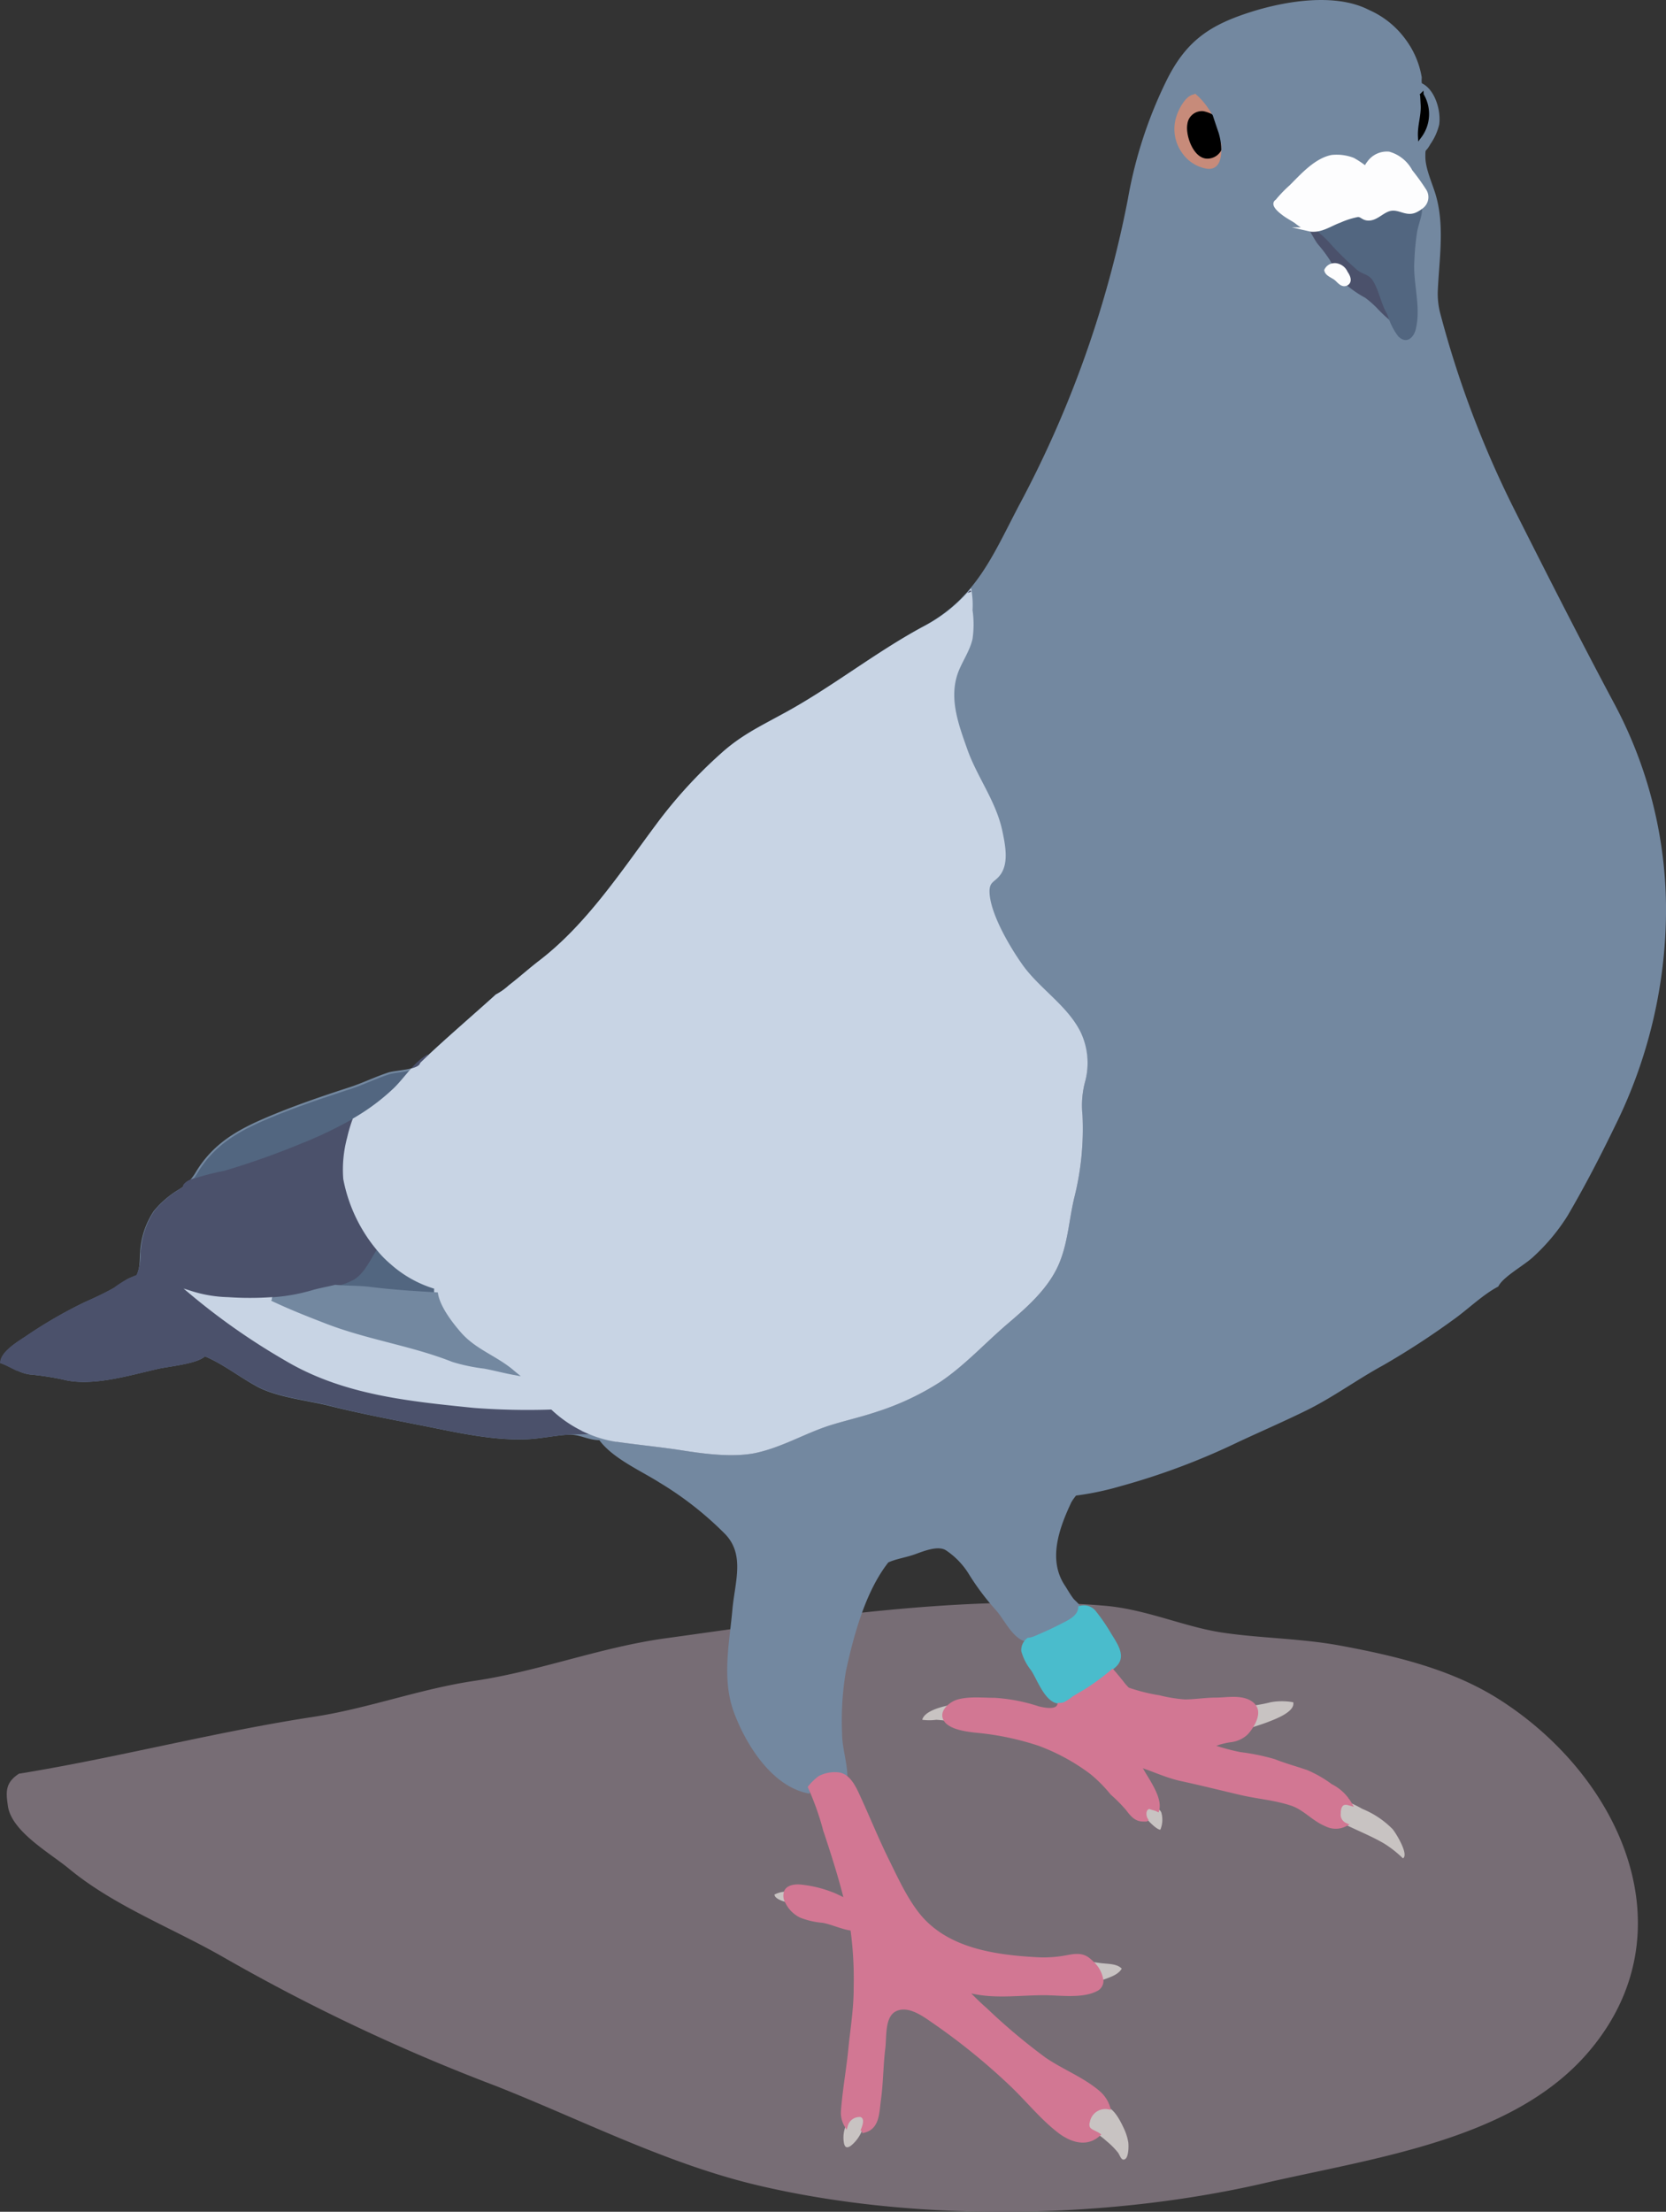 <svg id="d1" xmlns="http://www.w3.org/2000/svg" viewBox="0 0 237.71 315.55"><rect x="0" y="0" width="237.71" height="315.55" fill="#333333" stroke="none"/><defs><style>.cls-1{fill:#776d75;}.cls-2{fill:#7388a0;stroke:#7388a0;}.cls-10,.cls-11,.cls-12,.cls-14,.cls-15,.cls-2,.cls-3,.cls-4,.cls-5,.cls-6{stroke-miterlimit:10;}.cls-11,.cls-12,.cls-14,.cls-15,.cls-2,.cls-3,.cls-4,.cls-5,.cls-6,.cls-7{stroke-width:0.51px;}.cls-3{fill:#4b516b;}.cls-12,.cls-3{stroke:#4b516b;}.cls-4{fill:#fdfdfe;stroke:#fdfdfe;}.cls-5{fill:#c78b7a;stroke:#c78b7a;}.cls-10,.cls-6,.cls-7{stroke:#000;}.cls-7{stroke-linejoin:bevel;}.cls-8{fill:#4abccc;}.cls-9{fill:#c8c3c2;}.cls-10,.cls-12{fill:none;}.cls-10{stroke-width:1.03px;}.cls-11{fill:#d27793;stroke:#d27793;}.cls-13{fill:#526680;}.cls-14{fill:#93a2b5;stroke:#93a2b5;}.cls-15{fill:#c8d4e4;stroke:#c8d4e4;}</style></defs><title>pigeon-svg-1-1</title><path class="cls-1" d="M54.74,253c14-2.28,27.88-5.95,42-8.11,7.79-1.19,15.17-4,23.08-5.15,9.08-1.37,17.65-4.7,26.77-6,19.85-2.74,42.89-6.41,63-4.69,5.92.51,11.3,3,16.7,3.82s11.32.83,16.9,1.87c8,1.48,15.9,3.39,22.6,7.63,17.61,11.16,27.35,33.37,12.79,50.37-10.69,12.48-30.16,15-46.2,18.68-22.37,5.17-49.44,5.59-71.66.47-13.18-3-25.52-9.39-38-14.32A273,273,0,0,1,84.1,279.35c-7.43-4.29-15.79-7.4-22.29-12.77-2.76-2.28-8.19-5.3-8.73-8.94-.29-2-.43-3.37,1.66-4.68" transform="translate(-51.95 0.04)"/><path class="cls-2" d="M289.41,129.95a69.5,69.5,0,0,1-7.27,30.58c-2.11,4.35-4.32,8.62-6.75,12.76a27.9,27.9,0,0,1-4.77,5.73c-1.25,1.22-4.32,2.84-5.08,4.3-2.21,1.17-4.32,3.26-6.41,4.74a111.42,111.42,0,0,1-10,6.49c-3.67,2-7.06,4.51-10.84,6.38-3.23,1.59-6.49,3-9.77,4.53a98.83,98.83,0,0,1-16.8,6.3,41.28,41.28,0,0,1-6.36,1.33,7,7,0,0,0-.78,1.09c-1.75,3.73-3.46,8.36-.86,12.19.36.57.73,1.22,1.17,1.8.31.42,1.15.91,1,1.54-.26,1.09-3.2,2.11-4.06,2.55s-3,2-4,1.46c-1.59-.89-2.47-3-3.67-4.3a36.23,36.23,0,0,1-3.65-4.85,11.31,11.31,0,0,0-3.46-3.65c-1.25-.78-3.33.08-4.64.55s-2.74.65-3.88,1.2h0c-3.33,4.22-5,10.5-6.12,15.6a42.25,42.25,0,0,0-.57,8.91c0,2.21.78,4.32.76,6.38-1.54-.73-5,0-5.34,2-4.95-1-8.6-6.69-10.34-11.36s-.65-9.77-.23-14.43c.34-4,1.88-8-1.07-11.1a48.27,48.27,0,0,0-9.45-7.42c-2.66-1.69-6.72-3.46-8.57-6.07-1.77,0-2.81-.86-4.58-.78s-3.75.52-5.63.63c-4.87.26-10-.91-14.72-1.85s-9.09-1.75-13.65-2.89c-3.23-.81-7.16-1.17-10.08-2.63-2.66-1.41-5.11-3.41-7.82-4.49-.89,1.09-5.11,1.48-6.62,1.82-4,.89-9.43,2.6-13.49,1.54a40.84,40.84,0,0,0-4.79-.73c-1.54-.23-2.58-1.07-3.94-1.55.16-1.33,2.37-2.68,3.41-3.36A65,65,0,0,1,64.1,186c1.43-.63,2.87-1.3,4.22-2.06,1-.52,2-1.62,3.2-1.64.86-1.46.52-3.07.78-4.69a11.46,11.46,0,0,1,1.8-4.72,13.43,13.43,0,0,1,3.36-2.92,7.35,7.35,0,0,0,2.67-2.69c2.32-3.83,5.58-5.78,9.64-7.53S98,156.59,102,155.29c1.82-.6,3.57-1.46,5.39-2.06,1.07-.36,4.4-.36,4.74-1.51,2.89-2.81,7.68-6.93,10.73-9.69a9.12,9.12,0,0,0,1.88-1.33c1.46-1.12,2.84-2.37,4.3-3.49,6.83-5.24,11.77-12.82,16.85-19.62a67.18,67.18,0,0,1,9.07-9.93c2.81-2.55,5.44-3.8,8.73-5.6,6.9-3.7,13.21-8.78,20.11-12.5,7.66-4.12,10-10.21,13.81-17.45A155.08,155.08,0,0,0,213.13,28.4a62.46,62.46,0,0,1,5.57-17c2.79-5.55,6.15-7.71,11.93-9.53,4.72-1.48,11.8-2.71,16.54-.26a12.56,12.56,0,0,1,5.11,4.1A12.24,12.24,0,0,1,254.55,11c0,.26-.08,1,.16,1.07,1.72.81,2.6,3.65,2.34,5.6a7.91,7.91,0,0,1-1.22,2.71c-.7,1.28-.76.52-.76,1.93,0,1.9,1.12,4.09,1.59,5.89,1.15,4.27.36,9,.18,13.34a11.47,11.47,0,0,0,.42,3.41A144.42,144.42,0,0,0,267.91,73c4.58,9.09,9.25,18.29,14,27.2A62.24,62.24,0,0,1,289.41,129.95Z" transform="translate(-51.95 0.04)"/><path class="cls-3" d="M250,45.1c-.42-.36-.81-.76-1.12-1.07a14.15,14.15,0,0,0-2-1.8,16,16,0,0,1-2.71-1.85c.49-.36.05-1.09-.21-1.56a1.83,1.83,0,0,0-1.46-1.15.65.65,0,0,0-.21,0c-.08-.21-.21-.42-.31-.63a19.34,19.34,0,0,0-1.77-2.37c-.39-.49-.78-1.3-1.25-2a4.84,4.84,0,0,0,.6,0h0A16,16,0,0,1,242,35a43.44,43.44,0,0,0,3.33,3.23c.83.83,1.82.65,2.47,1.77.83,1.35,1.07,3,1.82,4.38A6.7,6.7,0,0,1,250,45.1Z" transform="translate(-51.95 0.04)"/><path class="cls-4" d="M244.18,40.39l-.13.08c-.65.29-1.09-.44-1.54-.78s-1.25-.6-1.35-1.17v0a1.31,1.31,0,0,1,1.15-.76.65.65,0,0,1,.21,0A1.83,1.83,0,0,1,244,38.86C244.28,39.25,244.68,40,244.18,40.39Z" transform="translate(-51.95 0.04)"/><path class="cls-5" d="M225.95,21.37c0,1.3-.34,2.55-1.69,2.42a5.12,5.12,0,0,1-3.49-2.24,5.56,5.56,0,0,1-.76-4.79c.29-1,1.3-3.07,2.47-3.1a9.62,9.62,0,0,1,1.72,2,3.68,3.68,0,0,1,.49.89,4.43,4.43,0,0,0-1.12-.39,1.83,1.83,0,0,0-2,1.62c-.29,1.46.78,4.56,2.53,4.64A2,2,0,0,0,225.95,21.37Z" transform="translate(-51.95 0.04)"/><path class="cls-6" d="M254.52,19.44c-.08-1.54.47-2.94.39-4.48l-.08-1.48A5.3,5.3,0,0,1,254.52,19.44Z" transform="translate(-51.95 0.04)"/><path class="cls-7" d="M225.95,21.34h0a2,2,0,0,1-1.8,1c-1.75-.08-2.81-3.18-2.53-4.64a1.83,1.83,0,0,1,2-1.62,4.43,4.43,0,0,1,1.12.39s.55,1.67.83,2.47A8.42,8.42,0,0,1,225.95,21.34Z" transform="translate(-51.95 0.04)"/><path class="cls-8" d="M211,237.92c-.1.1-.23.18-.34.29a34.15,34.15,0,0,1-3.86,2.84c-.57.36-1.12.7-1.69,1a7.23,7.23,0,0,1-1.33.86,2.46,2.46,0,0,1-.73.1h0c-2-.08-3.1-3.46-4-4.77a7.64,7.64,0,0,1-1.38-2.71,2.13,2.13,0,0,1,.91-1.9h0a3.1,3.1,0,0,0,.94-.23c1.3-.55,2.63-1.15,3.88-1.8,1.07-.55,2.42-1.15,2.4-2.45a2.16,2.16,0,0,1,2.55.73,26.43,26.43,0,0,1,2.14,3.13C211.49,234.64,212.79,236.44,211,237.92Z" transform="translate(-51.95 0.04)"/><path class="cls-9" d="M187,245.45c-.49-.05-1-.1-1.46-.13a7.43,7.43,0,0,1-2,0c.26-1.12,2.29-1.77,3.86-2.08C186.69,243.81,186.28,244.65,187,245.45Z" transform="translate(-51.95 0.04)"/><path class="cls-9" d="M236.47,242.82c.31,1.35-2.55,2.4-3.46,2.76s-1.75.6-2.63.91c.68-1,1.25-2.34.49-3.2.78-.13,1.56-.26,2.37-.47A9,9,0,0,1,236.47,242.82Z" transform="translate(-51.95 0.04)"/><path class="cls-10" d="M244.28,257.07a2.37,2.37,0,0,0-.6-.08" transform="translate(-51.95 0.04)"/><path class="cls-9" d="M252.13,265.09a16.15,16.15,0,0,0-2.6-2.06c-1.67-1-3.54-1.75-5.29-2.6l-.31-.16a1.56,1.56,0,0,1-.91-1.62c0-.83.23-1.69,1.25-1.59l.29.08a18.73,18.73,0,0,1,1.77.89,12.87,12.87,0,0,1,4.32,2.89C251.16,261.53,253,264.55,252.13,265.09Z" transform="translate(-51.95 0.04)"/><path class="cls-9" d="M164.28,271.37c-.78-.18-1.82-.57-1.82-1.12a4,4,0,0,1,1.64-.42A1.75,1.75,0,0,0,164.28,271.37Z" transform="translate(-51.95 0.04)"/><path class="cls-9" d="M175,303.83a.78.78,0,0,1-.1.21,5.34,5.34,0,0,1-1.48,2c-.91.7-1.07-.08-1.12-.94a4.41,4.41,0,0,1,.34-1.88,2,2,0,0,1,2.16-1.43C175.62,302.14,175.28,303.08,175,303.83Z" transform="translate(-51.95 0.04)"/><path class="cls-9" d="M212,280.83c-.55.94-1.8,1.25-2.92,1.69a4.23,4.23,0,0,0-1.43-2.63c.55,0,1.09.13,1.67.18C210.11,280.15,211.41,280.15,212,280.83Z" transform="translate(-51.95 0.04)"/><path class="cls-10" d="M210,300.6a2.17,2.17,0,0,0-.39-.1" transform="translate(-51.95 0.04)"/><path class="cls-9" d="M212.48,308c-.57.34-.73-.63-1.07-1a10.72,10.72,0,0,0-1.54-1.54,12.31,12.31,0,0,0-1.17-.94c-.16-.1-.34-.18-.52-.29-.7-.34-1.15-.52-1-1.43a2.49,2.49,0,0,1,2.77-2.17h.15c1,.47,1.8,2.11,2.21,3a7.43,7.43,0,0,1,.63,2C213,306.12,213,307.69,212.48,308Z" transform="translate(-51.95 0.04)"/><path class="cls-11" d="M230.37,246.5a5.12,5.12,0,0,1-.63.78,4,4,0,0,1-2.32,1,11.92,11.92,0,0,0-1.67.39c-.13.05-.39.16-.7.31l-1.64-.55a15.4,15.4,0,0,1-3.46-2.06,33.93,33.93,0,0,1-3.62-2.45c-1.07-.91-2.24-1.88-3.26-2.89l.57.18a25.07,25.07,0,0,0,3.67.86,21.6,21.6,0,0,0,3.67.6c1.48,0,2.94-.26,4.43-.26,1.72,0,4-.52,5.34.76a.46.46,0,0,1,.1.13C231.62,244.15,231.05,245.51,230.37,246.5Z" transform="translate(-51.95 0.04)"/><path class="cls-11" d="M173.48,275.15c-1.35-.16-2.81-.89-4.14-1.12a10.89,10.89,0,0,1-3.15-.73,4.31,4.31,0,0,1-1.93-1.93h0a1.75,1.75,0,0,1-.18-1.54c.21-.47.81-.81,1.93-.76a16.54,16.54,0,0,1,4.58,1.07c.68.23,1.33.65,2,.86h0c.26,1.09.52,2.19.73,3.28C173.38,274.6,173.43,274.89,173.48,275.15Z" transform="translate(-51.95 0.04)"/><path class="cls-9" d="M217.51,261c-.47,0-1.46-1-1.8-1.38a.57.57,0,0,1-.13-.21h-.05c-.39-.63-.34-1.69.47-1.8.31.16.76.21,1.12.39a1.12,1.12,0,0,1,.52.52A3.68,3.68,0,0,1,217.51,261Z" transform="translate(-51.95 0.04)"/><path class="cls-11" d="M243,258.66a1.56,1.56,0,0,0,.91,1.62,3,3,0,0,1-2.74,0c-1.9-.78-3.13-2.42-5.08-3-2.24-.73-4.56-.91-6.88-1.43-2.94-.68-5.89-1.43-8.83-2.06-2.08-.47-4-1.41-5.91-2,.1.13.29.52.42.73.76,1.38,2.66,3.93,2.21,5.65-.36-.18-.81-.23-1.12-.39-.81.1-.86,1.17-.47,1.8a3.22,3.22,0,0,1-.47,0c-1.07,0-1.64-.78-2.24-1.56a21.94,21.94,0,0,0-2.19-2.21,20.4,20.4,0,0,0-2.89-2.92,29.18,29.18,0,0,0-7.55-4.12,40.32,40.32,0,0,0-8.54-1.82c-1.33-.13-3.65-.36-4.61-1.38h0c-.7-.81-.31-1.64.42-2.24a3.42,3.42,0,0,1,1.12-.63c1.59-.49,3.59-.26,5.31-.26a25.11,25.11,0,0,1,6.2,1.2c1.22.31,2.76.49,3-.47a2.46,2.46,0,0,0,.73-.1,7.23,7.23,0,0,0,1.33-.86c.57-.34,1.12-.68,1.69-1a34.15,34.15,0,0,0,3.86-2.84c.57.65,1.2,1.43,1.64,2,.26.29.52.57.81.86,1,1,2.19,2,3.26,2.89a33.93,33.93,0,0,0,3.62,2.45,15.4,15.4,0,0,0,3.46,2.06l1.64.55a33.53,33.53,0,0,0,3.75,1,30.82,30.82,0,0,1,4.9,1c1.51.6,3,1,4.58,1.54a16.52,16.52,0,0,1,3.49,2,6.52,6.52,0,0,1,2.76,2.6l-.29-.08C243.28,257,243,257.83,243,258.66Z" transform="translate(-51.95 0.04)"/><path class="cls-11" d="M207.16,302.79c-.13.91.31,1.09,1,1.43.18.1.36.18.52.29-1.56,1.41-3.57,1-5.42-.34-2.58-1.93-4.66-4.58-7-6.8A91.6,91.6,0,0,0,185,288.25c-1.43-1-3.31-2.29-5.05-1.69-2.08.73-1.72,3.8-1.93,5.57-.31,2.45-.29,5-.63,7.4-.26,1.88-.16,4.17-2.45,4.51a.78.78,0,0,0,.1-.21c.29-.76.6-1.69-.21-2.08a2,2,0,0,0-2.16,1.43,3.52,3.52,0,0,1-.47-2.11c.21-2.76.7-5.55,1-8.28.29-3.15.83-6.15.81-9.3a52.47,52.47,0,0,0-.47-8.34c-.05-.26-.1-.55-.16-.83-.21-1.09-.47-2.19-.73-3.28h0c-.83-3.36-1.9-6.69-3-10a39.53,39.53,0,0,0-2.16-6.1,7.25,7.25,0,0,1,1.43-1.38,4.68,4.68,0,0,1,2.74-.47c1.59.26,2.37,2.32,3,3.67,1.28,2.81,2.47,5.73,3.83,8.49s2.79,5.91,4.74,8.21c4.12,4.79,10.89,5.68,16.85,6a17.38,17.38,0,0,0,3.88-.26c1.17-.21,2.32-.49,3.31.34a5.3,5.3,0,0,1,.44.39h0a4.23,4.23,0,0,1,1.43,2.63,1.38,1.38,0,0,1-.86,1.28c-2,1-5.16.52-7.35.52-3.86,0-7.42.63-11.23-.47.94.94,1.85,1.88,2.87,2.76a86.52,86.52,0,0,0,8.39,7.06c2.45,1.69,5.42,2.81,7.68,4.74a4.64,4.64,0,0,1,1.46,2.19h0a2.49,2.49,0,0,0-2.89,2Z" transform="translate(-51.95 0.04)"/><path class="cls-11" d="M180.8,273.85a48,48,0,0,0,3.39,4.56,28.76,28.76,0,0,0,3.86,3.91c.55.49,1.07,1,1.59,1.54" transform="translate(-51.95 0.04)"/><path class="cls-12" d="M78.28,169.25c.43-1.11,4.51-1.68,5.77-2a110.06,110.06,0,0,0,10.82-3.82c5.1-2.09,9.63-4.3,13.48-8,1.48-1.42,3-3.82,4.75-4.77" transform="translate(-51.95 0.04)"/><path class="cls-12" d="M190.18,84.33c.29.31.16,1.8.18,2.68a14.16,14.16,0,0,1,0,4.06c-.42,1.82-1.64,3.39-2.19,5.16-1.12,3.62.23,7.24,1.46,10.71,1.41,4,4.12,7.42,5,11.67.42,2,.86,4.32-.18,5.89-.76,1.12-1.64,1-1.67,2.58,0,3.13,2.89,8,4.64,10.47,2.4,3.49,6.41,5.89,8.34,9.64a10,10,0,0,1,.81,6.88,13.28,13.28,0,0,0-.42,5A39.89,39.89,0,0,1,205,170.71c-.73,3-.89,6.12-2,9-1.35,3.62-4.45,6.38-7.4,8.88-3.2,2.74-6.12,5.94-9.59,8.28a37.77,37.77,0,0,1-8.86,4.19c-2.37.81-4.85,1.35-7.11,2.08-3.52,1.17-6.77,3.13-10.45,3.88-3.18.63-7.11.1-10.24-.39s-6.51-.81-9.74-1.28a17.3,17.3,0,0,1-8.91-4.56c-1.82-1.54-3.52-3.31-5.39-4.92l-.18-.16c-2.4-2.08-5.37-3-7.55-5.42-1.2-1.35-3.07-3.7-3.41-5.73a3.78,3.78,0,0,1,0-.94,16.34,16.34,0,0,1-6.33-3.52,14.83,14.83,0,0,1-2-2.06,22,22,0,0,1-4.66-9.93,17.37,17.37,0,0,1,.55-5.81,20.13,20.13,0,0,1,.78-2.63" transform="translate(-51.95 0.04)"/><path class="cls-12" d="M71.1,182.25c-1.89,6.07,7.8,8.14,11.23,11.38" transform="translate(-51.95 0.04)"/><path class="cls-12" d="M105.85,178.06c-1.07,1.62-1.88,3.54-3.36,4.45a10,10,0,0,1-2.71,1c-1.15.29-2.37.49-3.31.78a26.52,26.52,0,0,1-5.73,1,44.83,44.83,0,0,1-6.2,0,19,19,0,0,1-5.24-.86h0a9.52,9.52,0,0,1-2.79-1.54c-1.48-1.2-4.3-2.28-4.25-4.42" transform="translate(-51.95 0.04)"/><path class="cls-12" d="M54.2,195.15c2.92,1.07,7.35-.42,10.24-.89a37.77,37.77,0,0,0,10.26-3.41c.68-.34,1.33-.83,2-1.25" transform="translate(-51.95 0.04)"/><path class="cls-12" d="M79.28,184.39s0,.05,0,0a94.21,94.21,0,0,0,13.45,9.46c8.21,4.9,17.61,5.78,26.81,6.72a99.17,99.17,0,0,0,11.15.23" transform="translate(-51.95 0.04)"/><path class="cls-12" d="M90.75,185.3c2.47,1.15,5,2.16,7.58,3.18,6,2.37,12.37,3.2,18.26,5.55a26.34,26.34,0,0,0,4.48.94c1.48.29,2.84.65,4.27.91" transform="translate(-51.95 0.04)"/><path class="cls-12" d="M99.79,183.51c1.64.16,3.36.1,4.9.29,3.1.39,6.33.6,9.51.78" transform="translate(-51.95 0.04)"/><path class="cls-13" d="M254,46.74c-.26,1.35-1.33,2.42-2.55,1.2A9.29,9.29,0,0,1,250,45.1a6.7,6.7,0,0,0-.29-.63c-.76-1.41-1-3-1.82-4.38-.65-1.12-1.64-.94-2.47-1.77a43.44,43.44,0,0,1-3.33-3.23,16,16,0,0,0-2.45-2.34c1.22-.08,2.34-.86,3.52-1.28a11.61,11.61,0,0,1,2.55-.81c.52,0,.73.42,1.33.49,1.3.18,2.19-1.2,3.44-1.38s2.19.83,3.46.26a4.53,4.53,0,0,0,.91-.57c.1,1.22-.49,2.34-.7,3.59a35.17,35.17,0,0,0-.39,4.06C253.53,40.31,254.7,43.54,254,46.74Z" transform="translate(-51.95 0.04)"/><path class="cls-4" d="M254.81,29.47a4.53,4.53,0,0,1-.91.57c-1.28.57-2.21-.44-3.46-.26s-2.14,1.56-3.44,1.38c-.6-.08-.81-.52-1.33-.49a11.61,11.61,0,0,0-2.55.81c-1.17.42-2.29,1.2-3.52,1.28h0a4.84,4.84,0,0,1-.6,0l-.44-.1a8,8,0,0,1-1.72-1.09c-.55-.36-1.17-.68-1.69-1.07s-1.8-1.38-1-1.85h0a18.34,18.34,0,0,1,2-2.08c1.59-1.59,3.54-3.8,5.84-4.25a6.54,6.54,0,0,1,3,.39,12.4,12.4,0,0,1,1.82,1.22,2.53,2.53,0,0,1,.42-.73,3.16,3.16,0,0,1,2.89-1.35,5.1,5.1,0,0,1,3.13,2.55,31.44,31.44,0,0,1,2,2.78A1.74,1.74,0,0,1,254.81,29.47Z" transform="translate(-51.95 0.04)"/><path class="cls-13" d="M110.76,152.63c-.85,1-1.66,2-2.46,2.77a30.63,30.63,0,0,1-5.8,4.32,60.22,60.22,0,0,1-7.69,3.67A110.65,110.65,0,0,1,84,167.25a38.28,38.28,0,0,0-4.72,1.22,7.77,7.77,0,0,0,.86-1.19c2.32-3.83,5.57-5.78,9.64-7.53S98,156.63,102,155.32c1.82-.6,3.57-1.46,5.39-2.06C108.05,153,109.61,152.95,110.76,152.63Z" transform="translate(-51.95 0.04)"/><path class="cls-3" d="M105.86,178.06c-1.07,1.62-1.87,3.54-3.36,4.46a10.08,10.08,0,0,1-2.71,1c-1.15.29-2.37.49-3.31.78a26.56,26.56,0,0,1-5.73,1,45.42,45.42,0,0,1-6.2,0,19,19,0,0,1-5.23-.86h0a9.53,9.53,0,0,1-2.79-1.54c-1.47-1.18-4.25-2.26-4.25-4.36v-.06a8.82,8.82,0,0,1,.1-.9,11.42,11.42,0,0,1,1.8-4.72,13.41,13.41,0,0,1,3.36-2.92,10.29,10.29,0,0,0,1.79-1.47A38.28,38.28,0,0,1,84,167.25a110.65,110.65,0,0,0,10.82-3.82,60.22,60.22,0,0,0,7.69-3.67,20.79,20.79,0,0,0-.77,2.6,17.32,17.32,0,0,0-.55,5.81A22,22,0,0,0,105.86,178.06Z" transform="translate(-51.95 0.04)"/><path class="cls-13" d="M114.19,184.57c-3.18-.18-6.41-.39-9.51-.78-1.53-.19-3.25-.13-4.9-.29a10.08,10.08,0,0,0,2.71-1c1.49-.92,2.29-2.84,3.36-4.46a14.71,14.71,0,0,0,2,2.06,16.41,16.41,0,0,0,6.33,3.52A3.81,3.81,0,0,0,114.19,184.57Z" transform="translate(-51.95 0.04)"/><path class="cls-3" d="M136.06,204.33c-1,0-2.08,0-3.05.07-1.82.1-3.75.52-5.63.62-4.87.26-10-.91-14.72-1.85s-9.08-1.74-13.65-2.92c-3.23-.81-7.17-1.17-10.08-2.63-2.65-1.37-5.1-3.37-7.81-4.45-.89,1.1-5.11,1.49-6.61,1.83-4,.89-9.43,2.6-13.5,1.53a40.08,40.08,0,0,0-4.79-.73,6,6,0,0,1-1.74-.55c2.91.88,7.16-.53,10-1a37.63,37.63,0,0,0,10.26-3.41,15.58,15.58,0,0,0,1.5-.93c-3.29-1.86-6.22-4.05-5.11-7.64a2.54,2.54,0,0,1,.44-.06,7.83,7.83,0,0,0,.68-3.74c0,2.1,2.78,3.18,4.25,4.36a9.53,9.53,0,0,0,2.78,1.56s0,.05,0,0a94.49,94.49,0,0,0,13.45,9.46c8.21,4.9,17.61,5.78,26.81,6.72a100.35,100.35,0,0,0,11.15.23A20.79,20.79,0,0,0,136.06,204.33Z" transform="translate(-51.95 0.04)"/><path class="cls-14" d="M138.59,204.33c.23.32.48.65.75,1a13.73,13.73,0,0,1-3.28-1Z" transform="translate(-51.95 0.04)"/><path class="cls-3" d="M76.2,189.93a15.58,15.58,0,0,1-1.5.93,37.63,37.63,0,0,1-10.27,3.39c-2.8.45-7,1.86-10,1h-.09c-.7-.32-1.35-.71-2.11-1,.15-1.33,2.37-2.68,3.41-3.36A64.92,64.92,0,0,1,64.06,186c1.43-.63,2.86-1.31,4.22-2.06a12.43,12.43,0,0,1,2.81-1.66C70,185.87,72.91,188.06,76.2,189.93Z" transform="translate(-51.95 0.04)"/><path class="cls-12" d="M113.06,150.63a9.21,9.21,0,0,0-2.3,2" transform="translate(-51.95 0.04)"/><path class="cls-12" d="M79.28,168.47a1.83,1.83,0,0,0-1,.79" transform="translate(-51.95 0.04)"/><path class="cls-15" d="M206.57,154.07a13.33,13.33,0,0,0-.42,5A40,40,0,0,1,205,170.71c-.73,3-.89,6.12-2,9-1.36,3.62-4.46,6.38-7.4,8.88-3.2,2.73-6.12,5.94-9.58,8.28a37.93,37.93,0,0,1-8.86,4.2c-2.37.81-4.84,1.35-7.11,2.08-3.52,1.17-6.77,3.12-10.45,3.88-3.18.62-7.11.1-10.24-.39s-6.51-.81-9.74-1.28a17.29,17.29,0,0,1-8.91-4.56c-1.82-1.53-3.52-3.31-5.39-4.92l-.18-.16c-2.4-2.08-5.37-3-7.56-5.42-1.19-1.35-3.07-3.7-3.41-5.73a3.81,3.81,0,0,1,0-.94,16.41,16.41,0,0,1-6.33-3.52,14.71,14.71,0,0,1-2-2.06,22,22,0,0,1-4.66-9.92,17.32,17.32,0,0,1,.55-5.81,20.79,20.79,0,0,1,.77-2.6,30.63,30.63,0,0,0,5.8-4.32c.8-.77,1.61-1.82,2.46-2.77.69-.19,1.23-.45,1.36-.88,2.89-2.82,7.69-6.93,10.73-9.69a9,9,0,0,0,1.87-1.33c1.46-1.12,2.84-2.37,4.3-3.49,6.83-5.23,11.78-12.82,16.85-19.62a66.9,66.9,0,0,1,9.07-9.92c2.81-2.55,5.44-3.8,8.72-5.6,6.9-3.7,13.21-8.78,20.11-12.5a22.22,22.22,0,0,0,6.58-5.14,12.15,12.15,0,0,1,.11,2.56,14.12,14.12,0,0,1,0,4.06c-.42,1.83-1.64,3.39-2.19,5.16-1.12,3.62.23,7.24,1.46,10.71,1.41,4,4.12,7.43,5,11.67.42,2,.86,4.33-.18,5.89-.76,1.12-1.64,1-1.67,2.58,0,3.13,2.89,8,4.63,10.48,2.4,3.49,6.41,5.88,8.34,9.64A10,10,0,0,1,206.57,154.07Z" transform="translate(-51.95 0.04)"/><path class="cls-12" d="M102.52,159.69h0" transform="translate(-51.95 0.04)"/><path class="cls-12" d="M190.28,84.46a.35.35,0,0,0-.07-.12" transform="translate(-51.95 0.04)"/><path class="cls-12" d="M82.28,193.66c-1.41-1.32-3.85-2.45-6.13-3.73" transform="translate(-51.95 0.04)"/><line class="cls-12" x1="19.14" y1="182.33" x2="19.14" y2="182.32"/><path class="cls-12" d="M76.71,189.6l-.5.32" transform="translate(-51.95 0.04)"/><path class="cls-12" d="M54.39,195.25l-.19-.06" transform="translate(-51.95 0.04)"/><path class="cls-15" d="M130.73,200.8a100.35,100.35,0,0,1-11.15-.23c-9.2-.94-18.6-1.83-26.81-6.72a94.49,94.49,0,0,1-13.49-9.43,19,19,0,0,0,5.23.86,45.42,45.42,0,0,0,6.2,0c2.47,1.15,5,2.16,7.58,3.18,6,2.37,12.37,3.21,18.26,5.55a26.15,26.15,0,0,0,4.48.94c1.49.28,2.84.65,4.27.91C127.22,197.49,128.91,199.25,130.73,200.8Z" transform="translate(-51.95 0.04)"/><path class="cls-2" d="M125.34,195.88c-1.43-.26-2.78-.63-4.27-.91a26.15,26.15,0,0,1-4.48-.94c-5.89-2.34-12.22-3.18-18.26-5.55-2.58-1-5.11-2-7.58-3.18a26.56,26.56,0,0,0,5.73-1c.94-.29,2.16-.49,3.31-.78,1.64.15,3.36.1,4.9.29,3.1.39,6.33.6,9.51.78.34,2,2.22,4.38,3.41,5.73,2.19,2.45,5.16,3.33,7.56,5.42Z" transform="translate(-51.95 0.04)"/></svg>